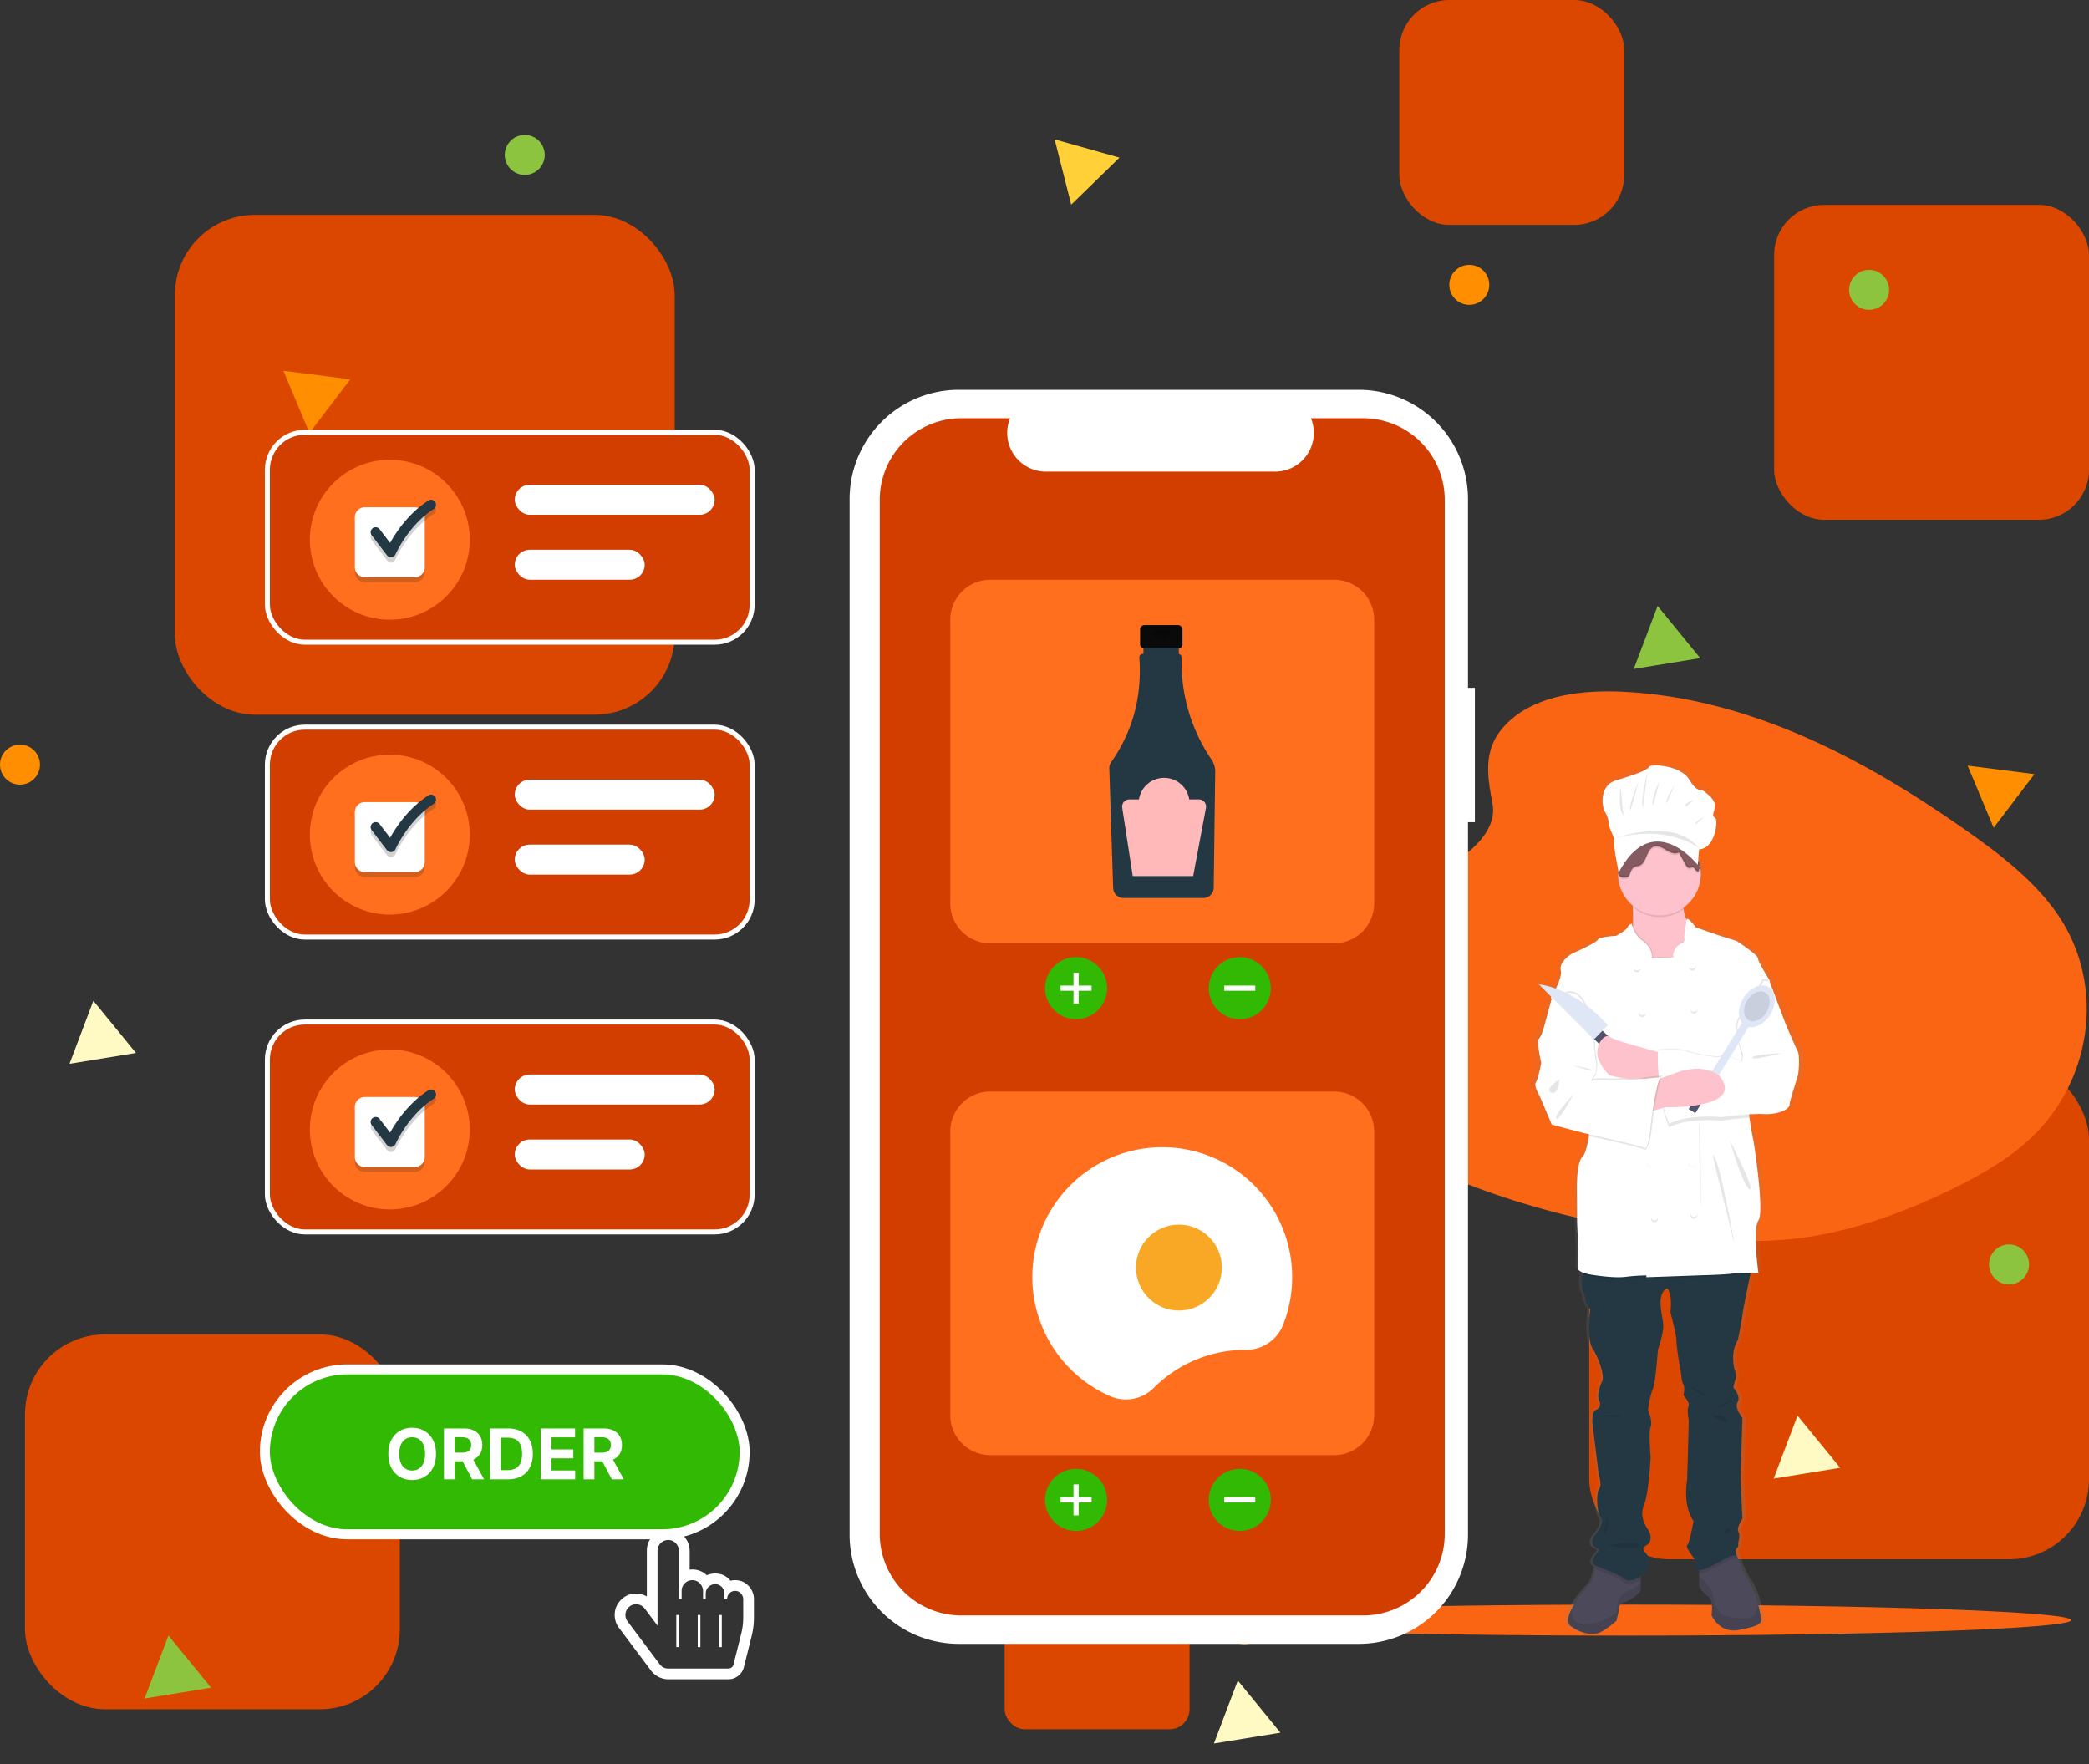 <svg xmlns="http://www.w3.org/2000/svg" width="418" height="353" fill="none"><rect width="100%" height="100%" fill="#333333" stroke="none"/><rect width="75" height="75" x="5" y="267" fill="#DC4700" rx="16"/><rect width="100" height="100" x="318" y="212" fill="#DC4700" rx="16"/><rect width="100" height="100" x="35" y="43" fill="#DC4700" rx="16"/><rect width="45" height="45" x="280" fill="#DC4700" rx="10"/><rect width="63" height="63" x="355" y="41" fill="#DC4700" rx="10"/><rect width="37" height="37" x="201.027" y="309" fill="#DC4700" rx="4"/><path fill="#FF8F00" d="M393.711 153.196l13.372 1.703-8.16 10.729-5.212-12.432zm-337-79L70.083 75.9l-8.16 10.729-5.212-12.432z"/><path fill="#FFF9C4" d="M18.681 200.25l8.528 10.439-13.304 2.166 4.776-12.605zm229 136l8.528 10.439-13.304 2.166 4.776-12.605zm112-53l8.528 10.439-13.304 2.166 4.776-12.605z"/><path fill="#FFD037" d="M224.003 31.543l-9.655 9.407-3.319-13.065 12.974 3.658z"/><path fill="#8CC440" d="M33.709 327.25l8.528 10.439-13.305 2.166 4.777-12.605zm297.972-206l8.528 10.439-13.304 2.166 4.776-12.605z"/><circle cx="105" cy="31" r="4" fill="#8CC440"/><circle cx="374" cy="58" r="4" fill="#8CC440"/><circle cx="402" cy="253" r="4" fill="#8CC440"/><circle cx="4" cy="153" r="4" fill="#FF8F00"/><circle cx="294" cy="57" r="4" fill="#FF8F00"/><circle cx="249" cy="325" r="4" fill="#FF8F00"/><path fill="#FA6514" d="M325.496 327.276c49.127 0 88.953-1.389 88.953-3.103 0-1.713-39.826-3.103-88.953-3.103-49.128 0-88.953 1.39-88.953 3.103 0 1.714 39.825 3.103 88.953 3.103zm-23.289-183.175c5.661-5.058 14.549-6.089 22.638-5.686 25.409 1.265 48.346 13.563 68.186 27.472 7.182 5.036 14.254 10.463 18.916 17.397 9.491 14.116 6.676 33.672-6.521 45.301-4.49 3.957-9.934 6.99-15.521 9.678-9.936 4.781-20.656 8.619-31.933 9.711-8.042.779-16.182.146-24.177-.941-22.336-3.037-44.26-9.751-62.636-21.24-8.06-5.039-15.656-11.303-18.978-19.454-3.322-8.152-1.196-18.481 7.034-23.306 3.403-1.996 7.473-2.897 11.457-3.743 5.865-1.246 11.823-2.474 17.116-5.006 5.466-2.616 11.939-7.674 10.856-13.464-1.161-6.212-2.093-11.667 3.563-16.719z"/><path fill="url(#prefix__paint0_linear)" d="M360.775 210.009c-.388-.749-2.436-5.408-2.436-5.408l-3.432-8.889s-2.436-3.748-2.436-4.444c0-.696-4.428-3.48-4.428-3.48s-3.599-1.071-3.875-1.178c-.277-.107-4.54-1.517-4.54-1.517s-1.678-2.206-1.917-1.63v.002l-.027-.042a5.703 5.703 0 01-.64-2.063l-.025-.199a8.205 8.205 0 003.606-6.76 8.222 8.222 0 00-.071-1.051.78.78 0 01.095-.05c.069-.03.051-.054.001-.079l.052-.027c.092-.039.03-.069-.058-.105l.005-.003c.125-.054-.033-.09-.16-.147l-.02-.112a.725.725 0 00.05-.22l.034.017a.94.94 0 00-.002-.419.798.798 0 01-.029.082.696.696 0 00-.322-.634l-.02-.017.235-2.402c3.461-.164 4.069-6.05 3.279-6.377-.789-.327 0-1.036 0-2.453 0-1.417-2.611-2.997-2.611-2.997s-1.094.545-2.794-2.181c-1.701-2.725-7.956-3.161-8.381-2.452-.425.708-3.219 1.635-6.863 2.67-3.644 1.036-2.976 5.342-2.368 6.268.5.766.793 1.649.85 2.562 0 .545 1.154 2.834 1.154 2.834-.364.793.562 5.139.836 6.374l-.012.114-.008.01a.702.702 0 00-.091.472.859.859 0 00.061.448 8.165 8.165 0 002.898 6.094l.013.226c.051 1.009.08 2.202.027 3.343l-.011.174a1.31 1.31 0 00-.926.73c-.343.66-2.336 1.677-2.336 1.677s-3.488.161-3.82.803c-.332.643-5.37 2.785-5.37 2.785s-2.657 1.553-2.269 3.32c.202.923-.366 2.358-.955 3.517a16.729 16.729 0 00-3.822-.952l2.823 2.698-.094.145-1.606 5.676s-.553 1.981-1.107 2.463c-.554.482.498 4.873.498 4.873s-.609 3.105-1.107 3.909c-.498.803.775 2.784.775 2.784l2.547 5.783 6.753 1.713 1.177.251c-.022.138-.046.276-.07.413-.325 1.842-.753 3.537-1.273 3.995-1.273 1.124-1.218 6.158-1.218 6.158l.056 7.121s.442 8.782.221 9.103c-.14.203.141.534.881.831a31.69 31.69 0 00-.062.403c-.208 1.456-.301 3.118.177 3.853.208.397.322.837.333 1.285 0 .696 1.051 2.142 1.051 2.142s-.83 5.944.554 7.978c1.384 2.035 2.546 5.73 1.882 6.587 0 0-1.162 2.516-.609 3.641.554 1.124 0 1.767-.719 2.034-.72.268-.658 2.464-.658 2.464l1.322 10.441s.719 2.142.111 2.892c-.609.749-.609 4.497.332 5.783.941 1.285-1.329 3.641-1.329 3.641s-1.384 1.981.83 2.623c0 0 .443.108-.387.964-.83.857-.996 1.928-.443 2.303.115.069.235.128.359.178-.02.127-.043.258-.069.398-.212 1.118-.613 2.574-1.342 3.279a23.36 23.36 0 00-3.624 4.828c-.76 1.439-1.092 2.786-.251 3.418 1.993 1.5 4.54 1.981 6.034 1.392 1.495-.589 3.598-2.409 3.598-2.409l.499-2.088s-.332-1.286 1.328-1.767c1.661-.482 3.211-2.196 3.211-2.196v-2.776c.402-.229.79-.483 1.163-.758 0 0 .775-2.731 0-3.641-.775-.91-1.052-1.232-.056-1.821.997-.589 1.132-1.874.401-2.998-.733-1.125-1.895-2.785-.899-5.141s1.362-9.584 1.362-9.584-.465-4.927 0-6.051c.465-1.125-.532-3.374-.532-3.374s.332-2.784.941-4.069c.609-1.285 1.108-8.085 1.108-8.085s1.107-2.892 1.107-4.766-1.716-6.372.83-7.55c0 0 1.107.964.664 4.819 0 0 1.274 4.498 1.274 5.89 0 1.392.941 6.426.941 6.426s.11 1.606.498 2.195c.387.589 0 2.195 0 2.195s1.439 1.339 1.052 2.196c-.388.857.066 2.789.066 2.789l-.343 11.99s-.997 5.14 1.328 8.246c0 0-.83 4.551-1.328 4.872-.498.322 1.827 3.106 1.827 3.106s-.645 1.804.664 1.892v2.981a6.382 6.382 0 001.827 2.035c1.218.856.719 3.801.719 3.801s1.55 3.749 5.647 2.945c4.096-.803 4.65-1.178 4.428-2.516a28.64 28.64 0 00-.511-2.35c-.441-1.72-1.116-3.795-1.924-4.819-1.274-1.613-2.325-4.986-2.325-4.986s-.499-1.125 0-1.5c.498-.374.276-1.07.276-1.07s.485-1.393.049-2.249c-.436-.857.837-2.624.837-2.624l-.387-8.246.387-11.995s-1.716-1.981-.996-3.159c.719-1.178-.831-2.838-.831-2.838s-.166-.053.277-1.392a3.333 3.333 0 00-.111-2.41s-.941-3.319.72-5.836c0 0 .72-3.32.941-5.033.153-1.191 1.11-5.64 1.679-8.242l.092-.423c.82.045 1.44.097 1.44.097s-1.273-8.835 0-10.656c1.273-1.82-.997-15.742-.997-15.742s-.542-2.433-.876-4.916a19.63 19.63 0 01-.054-.424 26.755 26.755 0 013.089-.068c2.658.16 5.259-.857 5.315-1.874.055-1.018 1.494-5.034 1.716-5.944.221-.91.387-4.016 0-4.766z"/><path fill="#4C495A" d="M328.254 313.402v4.923s-1.48 1.694-3.066 2.17c-1.586.477-1.269 1.747-1.269 1.747l-.475 2.065s-2.009 1.799-3.436 2.382c-1.428.582-3.859.105-5.762-1.377-.804-.624-.487-1.956.239-3.379a23.054 23.054 0 013.461-4.773c.696-.696 1.078-2.136 1.281-3.241.151-.828.199-1.47.199-1.47l8.828.953z"/><path fill="#000" d="M328.254 316.93v1.267s-1.48 1.719-3.066 2.202c-1.586.484-1.269 1.773-1.269 1.773l-.475 2.094s-2.009 1.827-3.436 2.417c-1.428.591-3.859.108-5.762-1.396-.804-.634-.487-1.985.239-3.429-.034 1.517.408 3.221 2.562 3.16a10.814 10.814 0 006.397-2.363s-.053-3.545 2.378-4.35a7.38 7.38 0 002.432-1.375z" opacity=".1"/><path fill="#4C495A" d="M348.007 326.126c-4.015.803-5.534-2.943-5.534-2.943s.488-2.944-.706-3.8a6.336 6.336 0 01-1.79-2.034v-4.924L344.86 309l2.644 2.308.178.154s1.03 3.372 2.278 4.984c.793 1.023 1.455 3.097 1.887 4.816.249.989.423 1.861.501 2.349.217 1.338-.326 1.712-4.341 2.515z"/><path fill="#000" d="M348.007 326.125c-4.015.82-5.534-3.008-5.534-3.008s.488-3.008-.706-3.883a6.437 6.437 0 01-1.79-2.078v-1.949c.774.825 2.235 2.422 2.55 3.097.434.93.488 4.321 2.496 4.922 2.007.602 5.914 1.149 6.24-.382a8.546 8.546 0 01.584-1.689c.249 1.01.423 1.901.501 2.399.217 1.368-.326 1.75-4.341 2.571zm-28.521-13.676l8.767.971v2.65c-.989.602-2.406 1.24-3.202.585-1.176-.966-4.672-2.194-5.762-2.709.149-.843.197-1.497.197-1.497zm28.076-.528c-1.229-.433-3.419 1.46-6.303 2.65a2.953 2.953 0 01-1.282.29v-2.399l4.807-3.462 2.602 2.332c.041.202.099.399.176.589z" opacity=".1"/><path fill="#233843" d="M350.664 252.967s-.168.785-.408 1.925c-.546 2.592-1.465 7.024-1.611 8.211-.213 1.707-.904 5.014-.904 5.014-1.594 2.507-.691 5.815-.691 5.815.324.761.361 1.614.107 2.4-.425 1.334-.266 1.387-.266 1.387s1.488 1.654.797 2.828c-.691 1.173.957 3.147.957 3.147l-.372 11.95.372 8.215s-1.223 1.761-.804 2.614c.419.854-.047 2.241-.047 2.241s.213.693-.265 1.067c-.479.373 0 1.493 0 1.493-1.223-.427-3.401 1.441-6.271 2.614-2.87 1.174-1.913-1.6-1.913-1.6s-2.233-2.774-1.754-3.094c.478-.32 1.275-4.855 1.275-4.855-2.232-3.094-1.275-8.215-1.275-8.215l.329-11.945s-.436-1.925-.064-2.779c.372-.853-1.009-2.187-1.009-2.187s.372-1.6 0-2.187c-.372-.587-.479-2.187-.479-2.187s-.903-5.015-.903-6.402c0-1.387-1.222-5.868-1.222-5.868.425-3.841-.638-4.801-.638-4.801-2.445 1.174-.797 5.655-.797 7.522s-1.063 4.748-1.063 4.748-.478 6.775-1.063 8.055c-.585 1.28-.904 4.054-.904 4.054s.957 2.241.511 3.361c-.447 1.12 0 6.028 0 6.028s-.351 7.202-1.308 9.549c-.956 2.347.16 4.001.863 5.121.702 1.121.572 2.401-.384 2.988-.957.587-.691.907.053 1.814.744.906 0 3.627 0 3.627s-3.029 2.401-4.358 1.334c-1.329-1.067-5.58-2.454-6.112-2.828-.531-.373-.372-1.44.425-2.294.798-.853.372-.96.372-.96-2.125-.64-.797-2.614-.797-2.614s2.179-2.347 1.276-3.627c-.904-1.281-.904-5.015-.319-5.762.584-.747-.106-2.88-.106-2.88l-1.27-10.403s-.059-2.187.632-2.454c.691-.267 1.222-.907.691-2.027-.532-1.12.584-3.628.584-3.628.638-.853-.478-4.534-1.807-6.561-1.328-2.027-.531-7.949-.531-7.949s-1.01-1.44-1.01-2.134a3 3 0 00-.319-1.28c-.459-.732-.37-2.388-.17-3.839.194-1.404.489-2.616.489-2.616l33.481.854z"/><path fill="#FDC2CC" d="M340.321 192.765l-10.419 2.46s-5.129-4.385-3.86-6.737c.436-.809.628-2.188.694-3.647.05-1.14.023-2.331-.026-3.338-.074-1.457-.192-2.532-.192-2.532s10.682-6.095 10.312 0a15.729 15.729 0 00.07 3.045c.076.719.283 1.417.611 2.06.571 1.028 1.276 1.043 1.276 1.043l1.534 7.646z"/><path fill="#000" d="M336.875 181.964a8.134 8.134 0 01-5.165 1.528 8.141 8.141 0 01-4.987-2.037c-.074-1.443-.192-2.509-.192-2.509s10.643-6.04 10.274 0a15.454 15.454 0 00.07 3.018z" opacity=".1"/><path fill="#FDC2CC" d="M332.048 183.159a8.275 8.275 0 100-16.55 8.275 8.275 0 000 16.55z"/><path fill="#000" d="M340.321 192.715l-10.419 2.51s-5.129-4.474-3.86-6.875c.436-.825.628-2.232.694-3.721a5.52 5.52 0 001.897 3.285c2.38 1.637 2.01 3.656 2.01 3.656l4.283-.164c-.264-1.801 1.322-2.783 1.851-3.001.529-.218.265-1.201.265-1.201l.469-3.356c.571 1.049 1.276 1.065 1.276 1.065l1.534 7.802zm10.343 60.294l-.41 2.021c-1.162-.065-2.698-.112-3.381.051-1.175.281-5.874.393-5.874.393l-11.641.432v-.377a32.734 32.734 0 00-4.005.281c-1.976.28-5.073-.112-7.049-.449a7.3 7.3 0 01-1.773-.501c.195-1.474.492-2.747.492-2.747l33.641.896z" opacity=".1"/><path fill="#fff" d="M349.882 219.245c-.169 1-.045 2.656.169 4.292.324 2.48.848 4.912.848 4.912s2.195 13.911.964 15.731c-1.231 1.819 0 10.647 0 10.647s-3.694-.321-4.871-.053c-1.178.267-5.889.374-5.889.374l-11.669.414v-.36c-1.342.011-2.683.1-4.015.268-1.98.267-5.085-.108-7.065-.429-1.981-.321-2.784-.963-2.57-1.284.214-.321-.214-9.096-.214-9.096l-.053-7.116s-.054-5.03 1.177-6.154c.503-.458.917-2.151 1.231-3.991.452-2.665.696-5.64.696-5.64l-8.136-21.777-.161-.428s2.356-3.639 1.981-5.404c-.375-1.766 2.194-3.318 2.194-3.318s4.872-2.14 5.193-2.782c.321-.642 3.693-.803 3.693-.803s1.927-1.016 2.259-1.676a1.27 1.27 0 01.897-.73 5.39 5.39 0 001.93 3.262c2.408 1.605 2.034 3.585 2.034 3.585l4.336-.16c-.268-1.766 1.338-2.729 1.873-2.943.535-.214.268-1.177.268-1.177l.501-3.465c.231-.576 1.854 1.628 1.854 1.628s4.122 1.409 4.389 1.516c.268.107 3.747 1.177 3.747 1.177s4.283 2.782 4.283 3.478c0 .695 2.355 4.441 2.355 4.441l-.079.424c-.544 2.949-3.758 20.337-4.15 22.637z"/><path fill="#FDC2CC" d="M332.66 210.745s-9.21-2.455-10.115-3.043c-.905-.587-6.229 2.83.266 7.474 0 0 7.942 1.655 10.067 0 2.124-1.655-.218-4.431-.218-4.431z"/><path fill="#000" d="M352.672 195.914l1.114.054 3.288 8.903s1.962 4.666 2.333 5.416c.372.751.213 3.862 0 4.774-.212.912-1.591 4.934-1.644 5.953-.053 1.019-2.545 2.038-5.091 1.877-2.546-.161-8.486.644-8.486.644s-6.343-.671-10.236 1.34c0 0-2.492-5.202-2.227-14.909 0 0 4.402-.268 5.516.161 1.113.429 6.523 1.662 7.212 1.019.69-.644 3.819 1.18 3.819 1.18a2.751 2.751 0 000-2.253c-.53-1.287-1.432-5.31-.265-6.597 1.167-1.287 4.667-7.562 4.667-7.562z" opacity=".1"/><path fill="#000" d="M350.097 223.643c-2.681.18-5.68.579-5.68.579s-6.46-.671-10.425 1.341c0 0-2.539-5.202-2.269-14.91 0 0 4.484-.268 5.618.161 1.134.429 6.644 1.663 7.346 1.019.702-.643 3.889 1.18 3.889 1.18a2.706 2.706 0 000-2.253c-.54-1.287-1.458-5.309-.27-6.596s4.753-7.562 4.753-7.562l1.055.049c-.549 2.956-3.792 20.384-4.188 22.691-.17 1.001-.045 2.662.171 4.301z" opacity=".1"/><path fill="#fff" d="M352.931 196.258l1.127.053 3.329 8.797s1.987 4.61 2.362 5.352c.376.742.215 3.816 0 4.717-.214.9-1.61 4.875-1.664 5.882-.054 1.007-2.577 2.014-5.154 1.855-2.577-.159-8.591.636-8.591.636s-6.422-.663-10.362 1.324c0 0-2.523-5.14-2.255-14.732 0 0 4.456-.265 5.584.159 1.127.424 6.604 1.643 7.302 1.007.698-.636 3.866 1.166 3.866 1.166a2.66 2.66 0 000-2.226c-.537-1.272-1.45-5.246-.269-6.518 1.181-1.272 4.725-7.472 4.725-7.472z"/><path fill="#DFE6F5" d="M341.681 215.789l1.331.824 7.416-11.977-1.331-.824-7.416 11.977z"/><path fill="#DFE6F5" d="M354.23 203.012c1.311-2.117 1.17-4.578-.315-5.497-1.484-.92-3.751.051-5.061 2.168-1.311 2.117-1.17 4.578.315 5.497 1.484.919 3.751-.051 5.061-2.168z"/><path fill="#000" d="M353.473 202.545c.941-1.52.84-3.286-.226-3.946-1.066-.66-2.693.037-3.633 1.556-.941 1.52-.84 3.286.226 3.946 1.066.66 2.692-.037 3.633-1.556z" opacity=".1"/><path fill="#53526B" d="M337.892 221.91l1.331.824 4.614-7.452-1.331-.824-4.614 7.452z"/><path fill="#FDC2CC" d="M329.984 222.463l3.283-.922s16.2.434 10.764-6.29c0 0-2.852-2.766-8.826-.542-5.974 2.223-7.643 2.494-7.643 2.494l2.422 5.26z"/><path fill="#000" d="M327.565 194.535a.689.689 0 100-1.378.689.689 0 000 1.378zm11.031-.343a.69.69 0 100-1.378.69.69 0 000 1.378z" opacity=".1"/><path fill="#fff" d="M327.565 194.191c.38 0 .689-.232.689-.518 0-.285-.309-.517-.689-.517-.381 0-.69.232-.69.517 0 .286.309.518.69.518z"/><path fill="#000" d="M328.6 203.5a.689.689 0 100-1.378.689.689 0 000 1.378zm10.343-.691a.69.69 0 100-1.38.69.69 0 000 1.38z" opacity=".1"/><path fill="#fff" d="M328.6 203.153a.69.69 0 100-1.378.69.69 0 000 1.378z"/><path fill="#000" d="M338.596 233.495c.381 0 .689-.231.689-.517 0-.286-.308-.517-.689-.517-.381 0-.69.231-.69.517 0 .286.309.517.69.517zm-8.274 0c.381 0 .69-.231.69-.517 0-.286-.309-.517-.69-.517-.38 0-.689.231-.689.517 0 .286.309.517.689.517z" opacity=".1"/><path fill="#fff" d="M338.596 233.496a.688.688 0 100-1.379.69.69 0 000 1.379z"/><path fill="#000" d="M331.014 244.528a.69.69 0 100-1.378.69.69 0 000 1.378zm7.929-.688a.69.69 0 100-1.38.69.69 0 000 1.38z" opacity=".1"/><path fill="#fff" d="M331.014 244.184a.69.69 0 100-1.378.69.69 0 000 1.378zm-.692-10.688a.69.69 0 10.002-1.378.69.69 0 00-.002 1.378zm8.621 9.996a.69.69 0 10.002-1.378.69.69 0 00-.002 1.378zm-.347-49.645c.381 0 .689-.232.689-.517 0-.286-.308-.518-.689-.518-.381 0-.69.232-.69.518 0 .285.309.517.69.517zm.347 8.617c.381 0 .69-.232.69-.517 0-.286-.309-.517-.69-.517-.38 0-.689.231-.689.517 0 .285.309.517.689.517z"/><path fill="#000" d="M339.977 224.531s.084 14.332.336 16.894c0 0 .092-16.218-.336-16.894zm2.765 6.551c-.214 0 4.258 17.321 4.465 18.562.208 1.241-3.219-18.562-4.465-18.562zm3.442-2.758c0 .158 2.618 9.164 3.927 9.638 1.309.474-3.927-9.638-3.927-9.638zm10.341-17.586s-5.69.205-5.858.868c-.167.663 5.858-.868 5.858-.868zm-9.651 69.301s-3.987 1.615-3.387 1.72c.601.104 3.387-1.72 3.387-1.72zm-8.27-2.368c-.16-.353 2.752 1.434 2.752 1.654 0 .221-2.527-1.158-2.752-1.654zm3.787 5.48s2.891-.154 3.094 1.025c.203 1.18-3.094-1.025-3.094-1.025zm-22.067.166s3.497-.388 3.779 0c.282.388-3.779 0-3.779 0zm1.356 20.167s.174 2.735-.468 3.378c-.642.644.468-3.378.468-3.378zm-.321 5.674c1.055.149 6.605-1.2 6.551 0-.054 1.199-6.551 0-6.551 0zm25.169-3.231s-1.736-.296-1.313 1.006l1.313-1.006zm-34.96-106.536h-1.018l-1.554 5.633s-.536 1.967-1.072 2.445c-.536.478.482 4.836.482 4.836s-.589 3.082-1.071 3.879c-.483.797.75 2.763.75 2.763l2.465 5.74 6.538 1.7s11.522 2.498 12.058 2.87c.536.372 1.018-.16 1.393-3.614.375-3.454 1.393-10.15 2.197-10.469 0 0-6.431.691-6.966.585-.536-.106-3.109.053-3.109.053s-3.376-.213-3.912.106.697-1.543.697-1.543a5.078 5.078 0 000-2.602c-.375-1.435-.59-17.696-7.878-12.382z" opacity=".1"/><path fill="#000" d="M332.393 215.862c-.793.319-1.797 7.014-2.167 10.469-.37 3.454-.845 3.985-1.374 3.613-.429-.302-8.003-2.006-10.834-2.636.446-2.646.687-5.601.687-5.601l-8.033-21.628h.845c7.188-5.314 7.399 10.947 7.769 12.382a5.144 5.144 0 010 2.602s-1.215 1.862-.687 1.543c.529-.319 3.858-.107 3.858-.107s2.537-.159 3.066-.053c.528.107 6.87-.584 6.87-.584z" opacity=".1"/><path fill="#fff" d="M311.509 199.735h-1.004l-1.533 5.633s-.529 1.966-1.057 2.445c-.529.478.475 4.835.475 4.835s-.581 3.083-1.057 3.88c-.476.797.74 2.763.74 2.763l2.432 5.739 6.45 1.701s11.366 2.497 11.894 2.869c.529.372 1.005-.159 1.375-3.613.37-3.454 1.374-10.15 2.167-10.469 0 0-6.343.691-6.872.585-.529-.107-3.066.053-3.066.053s-3.331-.213-3.86.106c-.528.319.688-1.543.688-1.543a5.166 5.166 0 000-2.602c-.37-1.435-.582-17.696-7.772-12.382z"/><path fill="#000" d="M314.807 219.016s-2.877 5.4-3.4 4.776c-.523-.623 3.4-4.776 3.4-4.776zm-2.758-3.106s-3.157 2.137-1.671 2.694c1.485.557 1.671-2.694 1.671-2.694zm2.416-2.758c.22.048 4.081.706 4.137.993.055.286-4.137-.993-4.137-.993zm25.814-39.101a.546.546 0 00-.362.57c-.216.191-.519-.034-.695-.279-.178-.242-.38-.542-.649-.508a2.363 2.363 0 00-.371.155c-.424.136-.782-.364-1.019-.802l-1.24-2.301c-.829.483-1.808-.024-2.631-.524-.822-.499-1.801-1.008-2.632-.525-1.219.706-1.263 3.061-2.526 3.642-.407.187-.88.146-1.257.404-.373.255-.575.746-.742 1.216a1.29 1.29 0 01-.415.687.906.906 0 01-.429.104 1.83 1.83 0 01-1.102-.155.932.932 0 01-.381-1.106.453.453 0 01.034-.061 3.97 3.97 0 00.364-.526c.127-.338-.055-.732-.015-1.097.066-.626.725-.955.838-1.57.046-.24-.003-.498.042-.74a.766.766 0 01.025-.094l-.387.268c.434-.508.652-1.214.97-1.831a5.613 5.613 0 013.43-2.801c1.382-.404 2.842-.294 4.236.049 1.327.331 2.597.856 3.771 1.559.419.225.792.529 1.098.895.256.379.474.783.651 1.206.411.855 1.534 1.646.64 1.765-.744.1-.066.624.324.977.088.069.164.152.225.246a.88.88 0 01-.047.853c-.15.192.46.23.252.324z" opacity=".1"/><path fill="#865A61" d="M340.279 173.707a.551.551 0 00-.362.57c-.216.191-.519-.034-.695-.279-.178-.242-.38-.542-.649-.508a2.363 2.363 0 00-.371.155c-.424.136-.782-.363-1.019-.802l-1.24-2.301c-.829.483-1.808-.023-2.631-.523-.822-.5-1.801-1.008-2.632-.526-1.219.707-1.263 3.061-2.526 3.642-.407.187-.88.147-1.257.404-.373.255-.575.746-.742 1.217a1.298 1.298 0 01-.415.687.918.918 0 01-.429.104 1.83 1.83 0 01-1.102-.156.932.932 0 01-.381-1.106.524.524 0 01.034-.061 3.97 3.97 0 00.364-.526c.127-.338-.055-.731-.015-1.097.066-.625.725-.955.838-1.57.046-.24-.003-.498.042-.74a.766.766 0 01.025-.094l-.387.268c.434-.508.652-1.214.97-1.831a5.624 5.624 0 013.43-2.801c1.382-.404 2.842-.294 4.236.049 1.327.331 2.597.857 3.771 1.559.419.226.792.529 1.098.895.256.38.474.784.651 1.206.411.855 1.534 1.647.64 1.766-.744.1-.066.623.324.976.088.069.164.153.225.247a.893.893 0 01-.047.853c-.151.191.46.229.252.323z"/><path fill="#000" d="M339.965 172.208l-.086.886s-9.007-11.184-16.013 1.444l-.093-.412c.138-.163.261-.336.37-.519.128-.335-.056-.724-.015-1.085.066-.619.734-.945.848-1.552.047-.238-.003-.492.042-.732a.755.755 0 01.026-.093l-.393.265c.44-.502.662-1.201.984-1.81.357-.668.849-1.258 1.446-1.734s1.287-.828 2.027-1.036c1.399-.4 2.878-.29 4.291.048 1.343.328 2.63.848 3.819 1.542.424.223.802.523 1.111.885.26.375.481.775.66 1.193.416.845 1.554 1.627.648 1.745-.754.099-.067.616.328.965z" opacity=".1"/><path fill="#000" d="M340.12 173.597a.418.418 0 00-.093.172.424.424 0 00-.008.197c-.218.192-.523-.034-.7-.28-.179-.243-.382-.544-.653-.51a2.43 2.43 0 00-.373.156c-.427.137-.787-.365-1.026-.804l-1.248-2.309c-.834.485-1.82-.023-2.648-.524-.828-.502-1.813-1.012-2.65-.527-1.226.708-1.271 3.07-2.543 3.652-.409.188-.885.147-1.265.405-.375.256-.578.749-.747 1.221-.062.268-.208.51-.418.689a.923.923 0 01-.431.104c-.377.065-.764.01-1.109-.155a.996.996 0 01-.416-.587.965.965 0 00.416 1.013c.345.166.732.22 1.109.156a.923.923 0 00.431-.104c.21-.18.356-.421.418-.69.169-.471.372-.964.747-1.22.38-.258.856-.217 1.265-.405 1.272-.583 1.317-2.944 2.543-3.653.837-.484 1.822.026 2.65.527.828.502 1.814 1.009 2.648.525l1.248 2.309c.239.439.599.94 1.026.804.12-.063.245-.115.373-.156.271-.034.474.267.653.51.177.245.482.471.7.279a.547.547 0 01.365-.571c.166-.075-.188-.115-.264-.224zm-.697-2.133a.771.771 0 01.201-.051c.397-.053.399-.236.242-.499a.623.623 0 01-.242.072c-.428.058-.387.254-.201.478zm.817 1.789a.962.962 0 00-.002-.417.622.622 0 01-.108.235c-.067.084.015.139.11.182zm-16.018-.616c-.005.024-.01.048-.012.074-.009.192.005.384.041.573a2.036 2.036 0 00-.029-.647zm.866-2.602c-.1.19-.22.37-.358.535l.345-.237c-.002-.1.003-.199.013-.298z" opacity=".1"/><path fill="#fff" d="M323.913 174.536s-1.278-5.787-.871-6.715c0 0-1.103-2.293-1.103-2.839a5.474 5.474 0 00-.813-2.566c-.581-.928-1.219-5.242 2.264-6.279 3.483-1.037 6.154-1.965 6.56-2.675.407-.71 6.387-.273 8.012 2.457 1.626 2.73 2.671 2.184 2.671 2.184s2.496 1.583 2.496 3.002c0 1.42-.754 2.13 0 2.457.755.328.175 6.224-3.135 6.388l-.29 3.112s-8.883-11.411-15.791 1.474z"/><path fill="#000" d="M324.288 157.301s-.626 4.389.519 5.861l-.519-5.861zm3.619-1.035s-2.168 4.916-1.641 5.861l1.641-5.861zm1.725-1.727s-1.59 6.384-.827 6.896l.827-6.896zm2.415 1.727s-1.991 4.241-1.188 4.827l1.188-4.827zm3.103.687s-2.097 3.221-1.666 3.793l1.666-3.793zm3.793 3.106s-2.096.629-1.666 1.379l1.666-1.379zm2.066 3.445s-2.059.902-1.676 1.379l1.676-1.379zm-17.927 4.263s11.789-4.445 16.894 1.943c0 0-6.196-4.89-16.894-1.943z" opacity=".1"/><path fill="#53526B" d="M318.602 207.563l1.711-1.649 4.839 4.557-1.711 1.649-4.451-4.19-.388-.367z"/><path fill="#DFE6F5" d="M307.914 196.949s7.143.616 13.791 8.194l-2.771 2.839-11.02-11.033z"/><path fill="#FDC2CC" d="M329.483 210.531s-6.964-2.558-7.649-3.17c-.684-.611-4.709 2.948.202 7.785 0 0 6.005 1.724 7.611 0 1.607-1.723-.164-4.615-.164-4.615z"/><path fill="#fff" d="M295.116 137.628h-1.378V99.86a21.855 21.855 0 00-6.403-15.457 21.888 21.888 0 00-7.092-4.74A21.866 21.866 0 00271.878 78H191.86a21.853 21.853 0 00-15.457 6.403A21.857 21.857 0 00170 99.86v207.202a21.853 21.853 0 006.403 15.458 21.852 21.852 0 0015.457 6.402h80.018a21.848 21.848 0 0015.457-6.402 21.87 21.87 0 006.403-15.458V164.513h1.378v-26.885z"/><path fill="#D23D00" d="M272.76 83.688h-10.446a7.742 7.742 0 01.534 3.72 7.75 7.75 0 01-7.714 6.964h-45.842a7.756 7.756 0 01-7.181-10.684h-9.755a16.327 16.327 0 00-15.082 10.077 16.31 16.31 0 00-1.243 6.247v206.899a16.313 16.313 0 004.782 11.543 16.32 16.32 0 0011.543 4.781h80.404a16.335 16.335 0 0011.543-4.781 16.311 16.311 0 003.538-5.296 16.313 16.313 0 001.243-6.247V100.012a16.324 16.324 0 00-16.324-16.324z"/><path fill="#FF6F1E" d="M266.964 116.004h-68.816a8 8 0 00-8 8v56.748a8 8 0 008 8h68.816a8 8 0 008-8v-56.748a8 8 0 00-8-8z"/><path fill="#32B903" d="M215.319 203.924a6.206 6.206 0 100-12.412 6.206 6.206 0 000 12.412z"/><path fill="#fff" d="M218.421 197.203h-2.586v-2.586h-1.034v2.586h-2.586v1.034h2.586v2.586h1.034v-2.586h2.586v-1.034z"/><path fill="#32B903" d="M248.073 203.924a6.206 6.206 0 100-12.412 6.206 6.206 0 000 12.412z"/><path fill="#fff" d="M251.176 198.237v-1.034h-6.206v1.034h6.206z"/><path fill="#0A0A0A" d="M235.72 125.078h-6.702a.893.893 0 00-.629.26.893.893 0 00-.26.629v2.942a.888.888 0 00.889.888h1.11v4.408h4.481v-4.408h1.111a.889.889 0 00.889-.888v-2.942a.89.89 0 00-.889-.889z"/><path fill="#233843" d="M242.435 152.005a34.461 34.461 0 01-5.994-20.43.733.733 0 00-.568-.726v-1.271h-7.078v1.254h-.098a.737.737 0 00-.278.055.737.737 0 00-.392.394.718.718 0 00-.053.331c.557 7.774-1.326 14.745-5.65 20.914-.249.355-.376.78-.362 1.213l.774 23.943a2.073 2.073 0 002.055 2.001h16.011a2.076 2.076 0 002.056-2.036l.299-23.247a4.196 4.196 0 00-.722-2.395z"/><path fill="#000" d="M234.323 126.039a1.916 1.916 0 11-3.835 0" opacity=".2"/><path fill="#FFB9B9" d="M239.899 159.958h-1.939a5.085 5.085 0 00-5.03-4.313 5.086 5.086 0 00-5.029 4.313h-1.939a1.438 1.438 0 00-1.086.499 1.448 1.448 0 00-.29.539 1.449 1.449 0 00-.038.611l2.106 13.689h12.093l2.558-13.643a1.44 1.44 0 00-.305-1.178 1.433 1.433 0 00-1.101-.517z"/><path fill="#FF6F1E" d="M266.964 218.406h-68.816a8 8 0 00-8 8v56.748a8 8 0 008 8h68.816a8 8 0 008-8v-56.748a8 8 0 00-8-8z"/><path fill="#32B903" d="M215.319 306.322a6.206 6.206 0 100-12.412 6.206 6.206 0 000 12.412z"/><path fill="#fff" d="M218.421 299.601h-2.586v-2.585h-1.034v2.585h-2.586v1.035h2.586v2.586h1.034v-2.586h2.586v-1.035z"/><path fill="#32B903" d="M248.073 306.322a6.206 6.206 0 100-12.412 6.206 6.206 0 000 12.412z"/><path fill="#fff" d="M251.176 300.636v-1.034h-6.206v1.034h6.206zm-1.921-30.55h.047a7.947 7.947 0 007.438-4.982 26.007 26.007 0 00-5.918-28.073 26.001 26.001 0 10-28.72 42.316 7.883 7.883 0 008.747-1.622 25.912 25.912 0 0118.406-7.639z"/><path fill="#F9A825" d="M235.896 262.217a8.587 8.587 0 100-17.174 8.587 8.587 0 000 17.174z"/><rect width="97" height="42" x="53.5" y="86.5" fill="#D23D00" stroke="#fff" rx="7.5"/><path fill="#FF6F1E" d="M78 124c8.837 0 16-7.163 16-16s-7.163-16-16-16-16 7.163-16 16 7.163 16 16 16z"/><path fill="#231F20" d="M85 114.5a2 2 0 01-2 2H73a2 2 0 01-2-2v-10a2 2 0 012-2h10a2 2 0 012 2v10z" opacity=".2"/><path fill="#fff" d="M73 114.5a1 1 0 01-1-1v-10a1 1 0 011-1h10a1 1 0 011 1v10a1 1 0 01-1 1H73z"/><path fill="#fff" d="M83 103.5v10H73v-10h10zm0-2H73a2 2 0 00-2 2v10a2 2 0 002 2h10a2 2 0 002-2v-10a2 2 0 00-2-2z"/><path fill="#231F20" d="M78.227 112.5c-.309 0-.603-.144-.794-.393l-3.06-4a1 1 0 011.589-1.214l2.094 2.737c1.155-2.078 3.663-5.892 7.653-8.47a1 1 0 111.085 1.68c-5.104 3.298-7.624 9.001-7.65 9.058a.995.995 0 01-.917.602z" opacity=".2"/><path fill="#233843" d="M78.228 111.5c-.31 0-.604-.144-.795-.393l-3.06-4a1 1 0 011.59-1.215l2.094 2.738c1.154-2.078 3.662-5.892 7.652-8.47a1 1 0 011.086 1.68c-5.104 3.298-7.625 9.002-7.65 9.059a.998.998 0 01-.917.601z"/><rect width="40" height="6" x="103" y="97" fill="#fff" rx="3"/><rect width="26" height="6" x="103" y="110" fill="#fff" rx="3"/><rect width="97" height="42" x="53.5" y="145.5" fill="#D23D00" stroke="#fff" rx="7.5"/><path fill="#FF6F1E" d="M78 183c8.837 0 16-7.163 16-16s-7.163-16-16-16-16 7.163-16 16 7.163 16 16 16z"/><path fill="#231F20" d="M85 173.5a2 2 0 01-2 2H73a2 2 0 01-2-2v-10a2 2 0 012-2h10a2 2 0 012 2v10z" opacity=".2"/><path fill="#fff" d="M73 173.5a1 1 0 01-1-1v-10a1 1 0 011-1h10a1 1 0 011 1v10a1 1 0 01-1 1H73z"/><path fill="#fff" d="M83 162.5v10H73v-10h10zm0-2H73a2 2 0 00-2 2v10a2 2 0 002 2h10a2 2 0 002-2v-10a2 2 0 00-2-2z"/><path fill="#231F20" d="M78.227 171.5c-.309 0-.603-.144-.794-.393l-3.06-4a1 1 0 011.589-1.214l2.094 2.737c1.155-2.078 3.663-5.892 7.653-8.47a1 1 0 111.085 1.68c-5.104 3.298-7.624 9.001-7.65 9.058a.995.995 0 01-.917.602z" opacity=".2"/><path fill="#233843" d="M78.228 170.5c-.31 0-.604-.144-.795-.393l-3.06-4a1 1 0 011.59-1.215l2.094 2.738c1.154-2.078 3.662-5.892 7.652-8.47a1 1 0 111.086 1.68c-5.104 3.298-7.625 9.002-7.65 9.059a.998.998 0 01-.917.601z"/><rect width="40" height="6" x="103" y="156" fill="#fff" rx="3"/><rect width="26" height="6" x="103" y="169" fill="#fff" rx="3"/><rect width="97" height="42" x="53.5" y="204.5" fill="#D23D00" stroke="#fff" rx="7.5"/><path fill="#FF6F1E" d="M78 242c8.837 0 16-7.163 16-16s-7.163-16-16-16-16 7.163-16 16 7.163 16 16 16z"/><path fill="#231F20" d="M85 232.5a2 2 0 01-2 2H73a2 2 0 01-2-2v-10a2 2 0 012-2h10a2 2 0 012 2v10z" opacity=".2"/><path fill="#fff" d="M73 232.5a1 1 0 01-1-1v-10a1 1 0 011-1h10a1 1 0 011 1v10a1 1 0 01-1 1H73z"/><path fill="#fff" d="M83 221.5v10H73v-10h10zm0-2H73a2 2 0 00-2 2v10a2 2 0 002 2h10a2 2 0 002-2v-10a2 2 0 00-2-2z"/><path fill="#231F20" d="M78.227 230.5c-.309 0-.603-.144-.794-.393l-3.06-4a1 1 0 011.589-1.214l2.094 2.737c1.155-2.078 3.663-5.892 7.653-8.47a1 1 0 111.085 1.68c-5.104 3.298-7.624 9.001-7.65 9.058a.995.995 0 01-.917.602z" opacity=".2"/><path fill="#233843" d="M78.228 229.5c-.31 0-.604-.144-.795-.393l-3.06-4a1 1 0 011.59-1.215l2.094 2.738c1.154-2.078 3.662-5.892 7.652-8.47a1 1 0 111.086 1.68c-5.104 3.298-7.625 9.002-7.65 9.059a.998.998 0 01-.917.601z"/><rect width="40" height="6" x="103" y="215" fill="#fff" rx="3"/><rect width="26" height="6" x="103" y="228" fill="#fff" rx="3"/><rect width="96" height="33" x="53" y="274" fill="#32B903" stroke="#fff" stroke-width="2" rx="16.5"/><path fill="#fff" d="M87.242 290.909c0 1.11-.211 2.055-.632 2.834-.418.779-.988 1.374-1.71 1.785-.72.407-1.528.611-2.426.611-.905 0-1.717-.205-2.436-.616-.72-.411-1.288-1.006-1.706-1.785-.417-.779-.626-1.722-.626-2.829 0-1.11.209-2.055.626-2.834.418-.779.986-1.372 1.706-1.78.719-.411 1.53-.616 2.436-.616.898 0 1.707.205 2.426.616.722.408 1.292 1.001 1.71 1.78.421.779.632 1.724.632 2.834zm-2.183 0c0-.719-.108-1.326-.323-1.82-.212-.493-.512-.868-.9-1.123s-.842-.383-1.362-.383c-.52 0-.975.128-1.362.383-.388.255-.69.63-.905 1.123-.212.494-.319 1.101-.319 1.82 0 .719.107 1.326.319 1.82.215.494.517.868.905 1.123.387.255.841.383 1.362.383.52 0 .974-.128 1.362-.383.388-.255.688-.629.9-1.123.215-.494.323-1.101.323-1.82zM88.836 296v-10.182h4.017c.77 0 1.425.138 1.969.413.547.272.963.658 1.248 1.158.288.497.432 1.082.432 1.755 0 .676-.145 1.258-.437 1.745-.292.484-.714.855-1.268 1.114-.55.258-1.216.388-1.998.388h-2.69v-1.73h2.342c.41 0 .752-.057 1.024-.17a1.21 1.21 0 00.606-.507c.136-.225.204-.505.204-.84 0-.338-.068-.623-.204-.855a1.245 1.245 0 00-.611-.527c-.272-.123-.615-.184-1.03-.184h-1.45V296h-2.153zm5.499-4.634l2.53 4.634H94.49l-2.476-4.634h2.322zm7.298 4.634h-3.61v-10.182h3.64c1.024 0 1.906.204 2.645.612a4.125 4.125 0 011.705 1.745c.401.759.602 1.667.602 2.724 0 1.061-.201 1.972-.602 2.735a4.13 4.13 0 01-1.715 1.754c-.743.408-1.631.612-2.665.612zm-1.457-1.844h1.368c.636 0 1.171-.113 1.605-.339.438-.228.766-.581.985-1.058.222-.481.333-1.101.333-1.86 0-.752-.111-1.367-.333-1.844a2.155 2.155 0 00-.98-1.054c-.434-.226-.969-.338-1.606-.338h-1.372v6.493zm8.033 1.844v-10.182h6.861v1.775h-4.708v2.426h4.355v1.775h-4.355v2.431h4.728V296h-6.881zm8.572 0v-10.182h4.017c.769 0 1.426.138 1.969.413.547.272.963.658 1.248 1.158.288.497.433 1.082.433 1.755 0 .676-.146 1.258-.438 1.745-.292.484-.714.855-1.268 1.114-.55.258-1.216.388-1.998.388h-2.69v-1.73h2.342c.411 0 .752-.057 1.024-.17.272-.112.474-.281.606-.507.136-.225.204-.505.204-.84 0-.338-.068-.623-.204-.855a1.245 1.245 0 00-.611-.527c-.272-.123-.615-.184-1.029-.184h-1.452V296h-2.153zm5.499-4.634l2.531 4.634h-2.377l-2.476-4.634h2.322zm11.434 16.777c-.591 0-1.096.209-1.515.628a2.065 2.065 0 00-.628 1.515v15l-2.527-3.382c-.458-.603-1.055-.904-1.792-.904-.58 0-1.077.212-1.49.636a2.086 2.086 0 00-.619 1.507c0 .48.145.909.435 1.289l6.429 8.571c.424.57.993.854 1.707.854h12.02c.246 0 .466-.075.662-.226.195-.151.321-.343.376-.577l1.54-6.161a13.34 13.34 0 00.402-3.248v-3.633c0-.457-.156-.854-.468-1.188a1.5 1.5 0 00-1.139-.503c-.446 0-.826.157-1.138.469a1.55 1.55 0 00-.469 1.139h-.536v-1.022c0-.535-.178-.99-.535-1.364a1.778 1.778 0 00-1.34-.561c-.513 0-.954.184-1.322.553a1.801 1.801 0 00-.553 1.322v1.072h-.535v-1.507c0-.614-.207-1.141-.62-1.582a2.005 2.005 0 00-1.523-.661c-.592 0-1.097.209-1.515.627a2.064 2.064 0 00-.628 1.515v1.608h-.536v-9.543c0-.614-.206-1.141-.619-1.582a2.006 2.006 0 00-1.524-.661zm0-2.143c1.194 0 2.207.432 3.039 1.297.831.865 1.247 1.895 1.247 3.089v3.683c.246-.022.424-.033.536-.033 1.105 0 2.07.385 2.896 1.155a4.006 4.006 0 011.657-.352c1.261 0 2.288.486 3.081 1.457.301-.078.613-.117.937-.117 1.049 0 1.937.376 2.662 1.13a3.76 3.76 0 011.088 2.703v3.633c0 1.295-.156 2.55-.469 3.767l-1.54 6.161a3.115 3.115 0 01-1.138 1.749 3.132 3.132 0 01-1.976.678h-12.02a4.204 4.204 0 01-1.917-.46 4.348 4.348 0 01-1.515-1.248l-6.428-8.571a4.188 4.188 0 01-.854-2.578c0-1.172.416-2.179 1.247-3.022.832-.843 1.833-1.264 3.005-1.264.793 0 1.518.195 2.177.586v-9.157c0-1.183.418-2.193 1.255-3.03.837-.837 1.847-1.256 3.03-1.256zm2.143 23.571v-6.428h-.536v6.428h.536zm4.286 0v-6.428h-.536v6.428h.536zm4.286 0v-6.428h-.536v6.428h.536z"/><defs><linearGradient id="prefix__paint0_linear" x1="333.597" x2="333.597" y1="326.931" y2="152.473" gradientUnits="userSpaceOnUse"><stop stop-color="gray" stop-opacity=".25"/><stop offset=".535" stop-color="gray" stop-opacity=".12"/><stop offset="1" stop-color="gray" stop-opacity=".1"/></linearGradient></defs></svg>